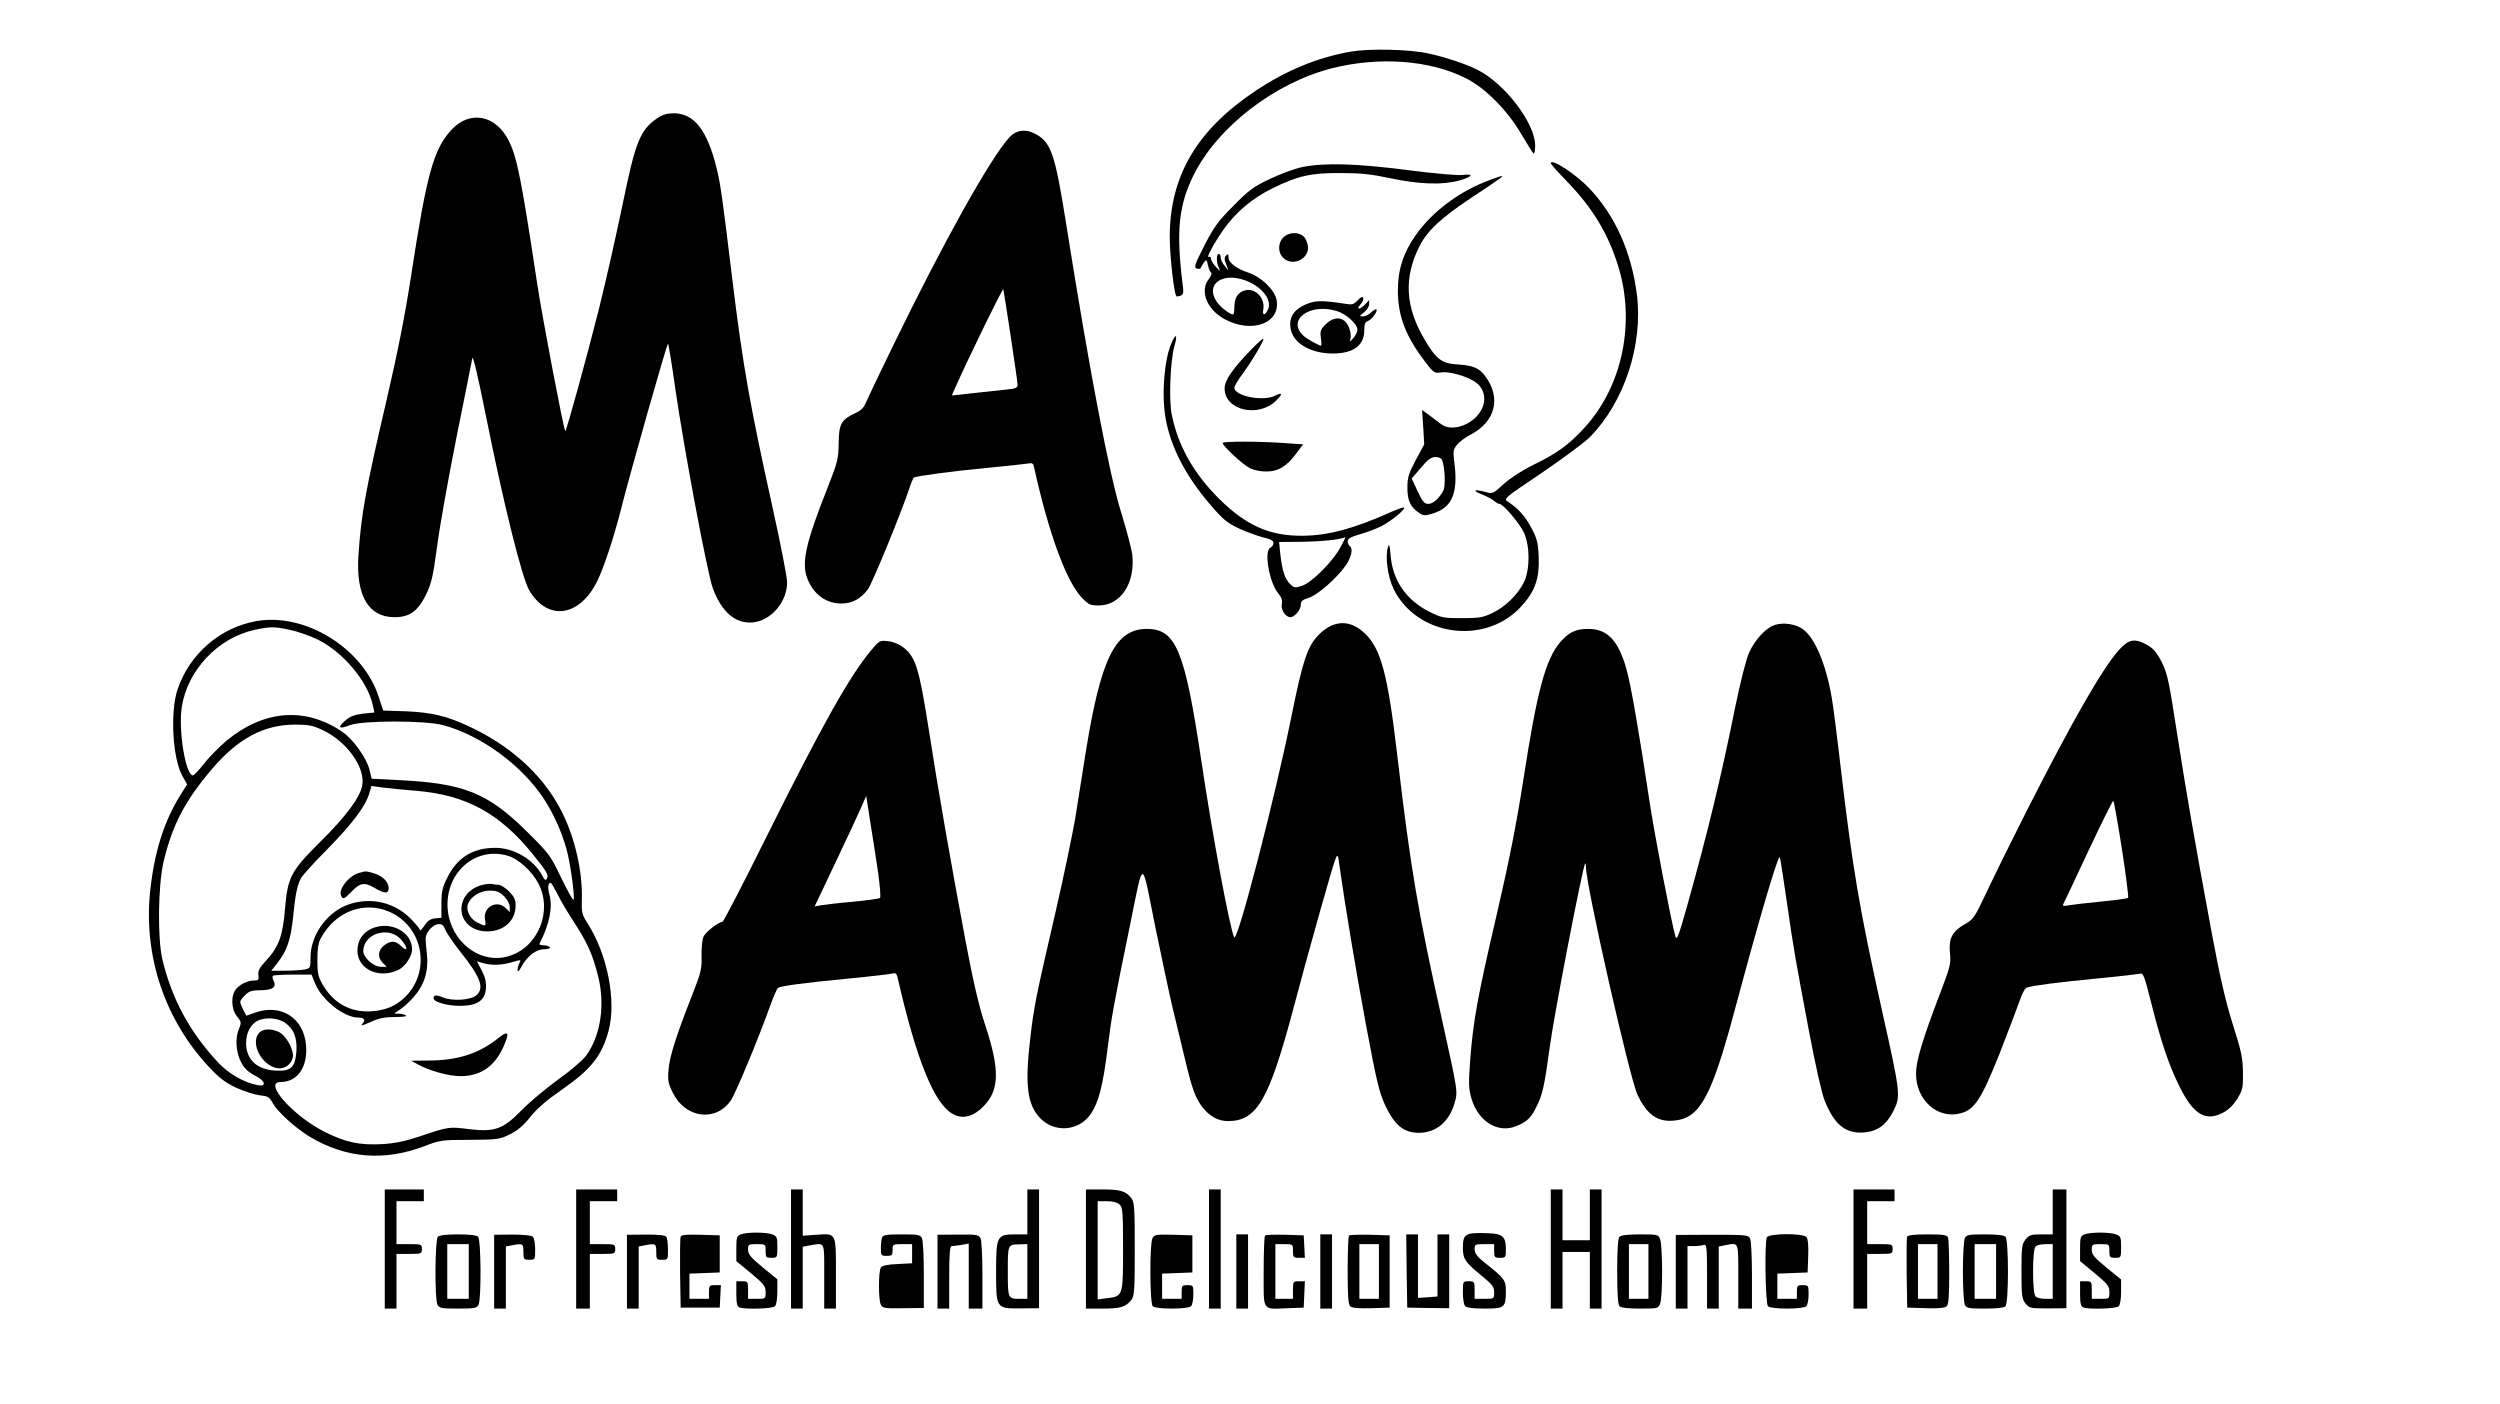 <?xml version="1.0" standalone="no"?>
<!DOCTYPE svg PUBLIC "-//W3C//DTD SVG 20010904//EN"
 "http://www.w3.org/TR/2001/REC-SVG-20010904/DTD/svg10.dtd">
<svg version="1.0" xmlns="http://www.w3.org/2000/svg"
 width="1280pt" height="719pt" viewBox="0 0 1280 719"
 preserveAspectRatio="xMidYMid meet">
<g transform="translate(0,719) scale(0.1,-0.1)"
fill="#000000" stroke="none">
<path d="M6917 6926 c-173 -31 -329 -95 -490 -202 -299 -200 -437 -434 -438
-746 0 -96 22 -292 34 -305 2 -2 12 0 22 3 14 6 16 15 10 59 -34 273 -20 405
57 560 123 246 414 470 706 545 239 61 499 43 682 -48 103 -50 216 -164 290
-290 30 -51 58 -96 62 -98 4 -3 8 15 8 41 0 113 -153 315 -294 387 -56 29
-168 66 -251 84 -99 22 -303 26 -398 10z"/>
<path d="M3364 6584 c-87 -60 -111 -120 -178 -449 -31 -148 -84 -385 -119
-525 -63 -250 -168 -632 -173 -627 -8 8 -118 584 -144 757 -81 536 -103 647
-146 731 -66 131 -199 156 -293 54 -91 -99 -126 -224 -206 -746 -30 -196 -69
-394 -124 -630 -112 -481 -131 -587 -146 -804 -13 -204 51 -315 185 -315 77 0
119 30 161 115 28 57 36 92 57 248 13 100 58 351 99 557 42 206 78 389 81 405
3 20 26 -76 68 -285 94 -468 187 -842 225 -905 95 -157 257 -133 347 50 35 71
90 239 126 385 40 159 230 830 236 830 3 0 20 -105 38 -233 44 -304 164 -946
192 -1020 45 -121 116 -181 202 -174 95 8 178 104 178 206 0 25 -33 196 -74
380 -117 529 -152 726 -206 1166 -52 428 -60 488 -81 574 -48 195 -115 281
-220 281 -33 0 -57 -7 -85 -26z"/>
<path d="M5169 6488 c-98 -107 -335 -531 -594 -1063 -72 -148 -137 -284 -144
-301 -8 -21 -25 -37 -51 -49 -72 -33 -85 -55 -86 -153 -1 -80 -5 -98 -56 -227
-115 -290 -137 -391 -102 -473 32 -77 95 -122 171 -122 56 0 99 23 136 72 23
30 172 395 212 515 9 29 20 55 25 58 13 8 206 34 380 50 91 9 179 18 197 21
28 5 33 3 37 -17 76 -342 165 -585 245 -669 34 -36 43 -40 86 -40 114 0 189
116 172 263 -4 28 -29 123 -56 211 -62 197 -164 735 -281 1472 -59 372 -78
426 -162 470 -48 25 -95 18 -129 -18z m6 -1021 c19 -126 35 -237 35 -247 0
-15 -10 -20 -52 -24 -29 -3 -105 -11 -169 -18 l-116 -13 16 36 c69 156 246
518 248 508 2 -8 19 -117 38 -242z"/>
<path d="M7940 6354 c0 -4 37 -46 83 -93 131 -136 209 -264 261 -430 91 -288
24 -616 -169 -828 -82 -90 -141 -133 -264 -193 -59 -29 -119 -68 -153 -99 -52
-48 -57 -50 -89 -41 -58 17 -76 10 -25 -10 26 -10 56 -26 65 -34 10 -9 22 -16
28 -16 19 0 104 -100 126 -148 31 -68 31 -189 -1 -254 -31 -63 -96 -126 -162
-157 -48 -23 -68 -26 -156 -26 -94 0 -104 2 -168 34 -117 60 -185 159 -196
286 -5 58 -8 65 -14 42 -15 -49 0 -153 29 -212 117 -240 462 -291 648 -96 75
79 100 147 95 261 -3 73 -9 94 -38 148 -31 59 -66 98 -119 133 -24 15 -22 17
173 148 108 74 220 156 247 184 175 178 272 472 240 728 -28 218 -110 403
-243 544 -70 74 -198 157 -198 129z"/>
<path d="M6665 6334 c-38 -8 -113 -36 -165 -61 -82 -39 -108 -58 -185 -137
-78 -78 -99 -107 -148 -202 -50 -98 -55 -113 -40 -119 10 -3 19 -2 21 3 1 5 9
17 16 28 13 17 14 16 21 -14 3 -17 11 -34 16 -38 5 -3 0 -17 -11 -31 -49 -62
-12 -157 80 -207 140 -76 288 -21 266 99 -10 51 -78 117 -144 139 -63 21 -102
51 -102 79 0 16 -3 18 -12 9 -10 -10 -10 -20 0 -45 l11 -32 -19 24 c-11 13
-20 32 -20 42 0 10 -4 19 -10 19 -13 0 -13 -46 1 -73 8 -17 5 -16 -15 6 -14
15 -26 35 -26 43 0 8 -5 12 -11 9 -17 -11 29 74 77 142 63 88 146 158 249 209
131 64 196 79 350 78 102 0 157 -6 256 -27 147 -31 264 -35 351 -11 68 19 77
36 16 28 -24 -3 -149 8 -280 25 -264 34 -428 39 -543 15z m-269 -588 c77 -36
119 -100 94 -145 -15 -29 -28 -26 -22 4 11 62 -46 117 -101 96 -32 -12 -47
-39 -47 -85 0 -20 -3 -36 -7 -36 -17 0 -66 39 -84 66 -63 96 42 158 167 100z"/>
<path d="M7635 6271 c-157 -56 -299 -161 -386 -284 -65 -93 -92 -178 -92 -287
1 -130 40 -232 141 -364 42 -55 47 -58 79 -53 38 7 123 -16 169 -44 57 -34 70
-102 31 -160 -46 -69 -147 -100 -198 -61 -13 10 -41 31 -61 46 l-37 27 6 -88
5 -88 -43 -80 c-36 -68 -43 -89 -43 -140 -1 -66 15 -102 60 -131 21 -15 31
-15 67 -4 102 30 134 104 113 265 -7 54 -6 63 14 88 12 15 43 38 68 51 129 66
160 190 75 302 -30 40 -61 53 -140 58 -81 5 -109 26 -167 124 -101 169 -110
318 -29 480 41 82 114 149 276 256 81 53 147 99 147 101 0 3 -1 5 -2 4 -2 0
-26 -8 -53 -18z m-252 -1435 c15 -37 19 -134 7 -157 -21 -41 -53 -69 -77 -69
-20 0 -30 12 -55 65 l-30 65 47 55 c36 43 53 55 75 55 15 0 30 -6 33 -14z"/>
<path d="M6577 5980 c-34 -27 -37 -80 -7 -110 49 -49 139 -3 126 65 -4 16 -12
35 -19 42 -24 25 -70 26 -100 3z"/>
<path d="M6947 5648 c-15 -16 -27 -19 -55 -14 -117 18 -153 18 -195 2 -75 -28
-104 -76 -86 -141 19 -68 106 -115 213 -115 104 0 160 41 161 116 0 33 4 46
18 50 19 6 53 51 44 60 -3 3 -15 -4 -26 -15 -12 -12 -31 -21 -42 -21 -21 0
-20 1 5 21 14 11 26 30 26 42 l0 21 -20 -22 c-12 -12 -26 -22 -32 -22 -6 0 -4
8 5 18 18 19 23 43 10 41 -5 0 -16 -10 -26 -21z m-104 -50 c48 -14 107 -67
107 -96 0 -11 -9 -30 -21 -43 -17 -20 -20 -21 -15 -5 4 10 2 34 -5 53 -20 60
-73 70 -121 23 -27 -27 -30 -36 -25 -70 3 -22 3 -40 1 -40 -10 0 -70 33 -88
49 -91 80 26 171 167 129z"/>
<path d="M5991 5416 c-26 -71 -40 -209 -30 -316 15 -164 96 -333 240 -499 62
-72 83 -89 145 -118 40 -18 96 -38 123 -45 37 -8 51 -16 51 -29 0 -9 -7 -19
-15 -23 -35 -13 -7 -178 39 -233 17 -21 23 -36 19 -56 -6 -29 19 -67 44 -67
21 0 53 38 53 63 0 19 8 26 40 36 45 13 146 102 191 167 29 43 38 87 19 99 -5
3 -10 14 -10 24 0 13 16 22 61 35 33 9 83 28 110 41 50 26 119 81 119 96 0 4
-30 -6 -67 -22 -189 -85 -321 -121 -453 -122 -168 -2 -289 52 -426 187 -133
132 -213 274 -245 435 -15 76 -7 274 14 349 20 68 4 67 -22 -2z m872 -1028
c-37 -71 -147 -181 -196 -197 -35 -12 -41 -11 -61 8 -27 25 -42 71 -51 156
l-6 60 123 1 c98 2 180 10 216 23 2 1 -9 -23 -25 -51z"/>
<path d="M6408 5402 c-98 -101 -138 -159 -138 -201 0 -111 170 -152 263 -63
36 35 34 46 -5 26 -60 -31 -208 -2 -208 41 0 8 20 42 45 75 50 69 109 169 103
175 -2 3 -29 -21 -60 -53z"/>
<path d="M6260 4922 c0 -15 103 -111 139 -129 21 -10 57 -18 87 -17 60 0 106
29 155 98 l31 41 -89 6 c-129 10 -323 10 -323 1z"/>
<path d="M1313 4010 c-187 -33 -343 -169 -404 -350 -39 -116 -25 -358 26 -445
l23 -41 -37 -59 c-83 -134 -133 -295 -153 -496 -32 -329 77 -651 302 -892 54
-58 84 -80 141 -107 40 -18 94 -35 119 -38 41 -4 49 -8 66 -39 23 -44 115
-127 188 -172 186 -112 383 -128 590 -49 77 30 88 32 231 32 142 1 153 2 205
28 39 19 70 45 105 89 33 42 85 87 155 135 157 109 211 177 246 307 41 153 -6
391 -108 550 -28 44 -31 56 -29 117 5 151 -38 334 -111 470 -94 177 -256 323
-469 422 -112 52 -187 70 -316 76 l-121 4 -23 70 c-80 248 -375 432 -626 388z
m172 -45 c39 -8 103 -31 143 -50 128 -64 253 -212 280 -332 l9 -41 -59 -6
c-45 -6 -67 -14 -91 -36 -41 -36 -32 -45 24 -23 65 25 387 25 479 0 195 -53
402 -206 514 -376 50 -77 91 -167 116 -257 20 -69 45 -252 36 -261 -3 -3 -31
48 -63 113 -54 114 -62 124 -173 234 -202 201 -325 250 -661 266 l-136 7 -12
49 c-16 59 -83 153 -137 190 -189 130 -403 114 -595 -45 -36 -31 -88 -83 -114
-116 -26 -34 -52 -61 -57 -61 -38 0 -76 233 -57 351 29 188 185 353 372 394
81 17 98 18 182 0z m169 -514 c123 -59 216 -190 201 -281 -10 -61 -82 -158
-213 -288 -154 -153 -169 -182 -183 -348 -11 -136 -32 -193 -98 -264 -33 -35
-41 -51 -38 -72 3 -24 0 -28 -19 -28 -34 0 -69 -16 -93 -41 -30 -33 -29 -104
3 -144 22 -27 22 -31 10 -62 -27 -63 -11 -157 34 -206 9 -11 34 -28 55 -38 47
-25 51 -54 6 -45 -72 14 -150 59 -205 119 -144 156 -232 318 -282 522 -26 106
-23 379 5 501 45 190 110 315 252 481 132 153 262 222 420 223 72 0 92 -4 145
-29z m478 -310 c254 -21 427 -115 597 -326 71 -87 82 -107 71 -124 -6 -11 -12
-7 -23 15 -44 83 -146 144 -242 143 -114 0 -194 -50 -244 -151 -26 -51 -31
-73 -31 -134 l0 -73 -32 -3 c-24 -2 -38 -12 -55 -37 -13 -19 -23 -29 -23 -23
0 6 -23 34 -50 61 -88 88 -221 112 -336 62 -100 -45 -174 -156 -174 -262 0
-55 -1 -57 -31 -63 -17 -3 -63 -6 -101 -6 l-69 0 30 38 c50 62 70 122 82 239
11 114 21 164 42 200 7 12 66 78 133 145 128 131 195 219 214 284 l12 40 56
-8 c32 -4 110 -12 174 -17z m470 -333 c53 -16 123 -80 155 -142 74 -143 -3
-328 -154 -372 -146 -43 -297 75 -311 242 -14 185 142 323 310 272z m252 -195
c15 -32 53 -96 84 -143 68 -104 96 -166 123 -273 39 -147 15 -311 -61 -413
-16 -22 -80 -77 -142 -121 -62 -45 -146 -115 -187 -157 -96 -98 -137 -113
-271 -97 -101 13 -105 12 -250 -37 -79 -26 -128 -36 -195 -40 -116 -6 -185 9
-293 63 -161 81 -316 255 -226 255 87 0 140 76 131 187 -11 141 -128 216 -262
168 -22 -8 -41 -15 -42 -15 -5 0 -33 60 -33 70 0 6 11 22 25 35 20 20 34 25
78 25 62 0 85 16 68 48 -6 11 -7 22 -4 26 3 3 49 6 102 6 l96 0 19 -47 c35
-84 148 -173 220 -173 29 0 39 -10 25 -27 -15 -18 -10 -17 47 8 34 16 69 22
117 22 41 0 63 3 55 8 -7 5 -24 9 -38 9 -25 0 -25 0 5 19 17 10 50 40 73 66
55 62 77 135 68 219 -4 34 -7 70 -7 80 0 30 35 71 63 74 20 2 28 -3 38 -29 8
-17 42 -68 77 -112 103 -129 124 -185 83 -222 -28 -26 -124 -32 -172 -12 -35
15 -48 13 -48 -5 0 -18 71 -38 133 -38 90 0 131 27 135 90 2 33 -4 58 -22 92
l-24 46 31 -9 c45 -13 97 -11 150 5 44 13 46 13 37 -4 -6 -10 -10 -27 -10 -37
1 -12 8 -5 20 18 28 53 75 89 116 89 21 0 33 4 29 10 -3 6 -18 10 -31 10 -14
0 -24 3 -22 8 51 98 69 187 51 252 -10 35 -7 60 6 60 4 0 19 -26 35 -57z
m-866 -89 c175 -71 222 -300 90 -435 -50 -50 -102 -72 -179 -77 -105 -6 -191
41 -247 137 -23 40 -27 57 -27 126 0 57 5 89 18 112 72 133 215 190 345 137z
m-531 -569 c46 -31 64 -74 61 -143 -5 -83 -26 -106 -96 -104 -103 2 -162 54
-162 142 0 58 29 106 72 119 41 13 93 7 125 -14z"/>
<path d="M1836 2720 c-51 -16 -103 -81 -90 -114 9 -23 16 -20 50 15 46 49 69
54 120 24 54 -32 74 -32 74 -2 0 32 -33 64 -77 76 -43 12 -38 12 -77 1z"/>
<path d="M2473 2660 c-150 -35 -146 -223 5 -238 92 -8 162 48 162 132 0 30 -7
45 -34 72 -19 19 -43 34 -54 34 -11 0 -26 2 -34 4 -7 2 -28 0 -45 -4z m108
-59 c17 -17 29 -40 29 -55 l0 -26 -20 20 c-45 45 -117 7 -107 -56 7 -39 6 -39
-38 -18 -36 17 -60 61 -50 93 12 39 63 71 112 71 36 0 50 -6 74 -29z"/>
<path d="M2550 1874 c-99 -79 -206 -113 -355 -114 l-90 -1 35 -19 c59 -33 159
-60 219 -60 102 1 172 49 218 149 34 76 27 88 -27 45z"/>
<path d="M1904 2436 c-47 -21 -74 -61 -74 -113 0 -97 113 -148 213 -97 34 18
67 70 67 104 -1 90 -112 147 -206 106z m149 -56 c35 -39 37 -69 2 -35 -30 30
-54 31 -89 4 -31 -25 -34 -61 -6 -89 l20 -20 -31 0 c-36 0 -89 47 -89 80 0 90
130 131 193 60z"/>
<path d="M1327 1902 c-51 -57 22 -182 106 -182 34 0 67 32 67 65 0 40 -37 103
-70 120 -39 20 -83 19 -103 -3z"/>
<path d="M6815 3986 c-17 -7 -45 -27 -62 -45 -58 -58 -82 -129 -139 -410 -84
-418 -278 -1169 -295 -1140 -21 40 -111 518 -169 909 -84 560 -129 670 -278
670 -161 0 -235 -149 -312 -625 -17 -104 -41 -257 -54 -340 -14 -82 -60 -305
-104 -495 -99 -427 -108 -473 -127 -635 -28 -239 -16 -337 48 -407 73 -80 201
-71 262 19 40 59 62 145 85 328 21 170 31 226 116 640 71 347 57 349 129 -10
35 -170 75 -359 90 -420 14 -60 42 -174 61 -253 38 -159 53 -201 90 -250 36
-47 81 -72 131 -72 149 0 211 108 338 587 30 115 92 341 138 503 82 288 84
294 91 245 35 -247 87 -557 140 -843 56 -300 69 -350 101 -417 47 -98 94 -135
170 -135 86 0 153 55 181 148 19 64 20 55 -62 427 -125 562 -161 773 -229
1350 -50 426 -84 552 -167 632 -55 52 -113 66 -173 39z"/>
<path d="M9086 3990 c-44 -14 -101 -76 -130 -140 -16 -35 -44 -147 -71 -277
-73 -363 -144 -655 -247 -1022 -44 -156 -53 -179 -60 -155 -22 77 -110 539
-133 694 -54 359 -96 601 -119 679 -41 143 -97 201 -194 201 -63 0 -98 -16
-142 -66 -76 -87 -120 -249 -190 -704 -37 -237 -74 -421 -135 -685 -99 -424
-122 -550 -137 -745 -10 -129 -9 -151 6 -205 35 -118 137 -180 231 -140 52 21
73 41 100 95 33 65 42 106 70 311 21 159 169 926 181 938 2 2 4 -6 4 -18 0
-93 224 -1082 264 -1166 49 -104 104 -142 192 -132 128 14 187 122 305 562
126 471 226 811 232 785 4 -14 20 -121 37 -238 35 -242 38 -258 113 -657 33
-173 65 -316 80 -352 50 -123 107 -169 203 -161 68 6 114 40 150 113 36 74 34
90 -60 510 -115 518 -150 722 -211 1240 -19 165 -40 327 -46 360 -29 171 -85
306 -146 352 -37 28 -100 38 -147 23z"/>
<path d="M4459 3859 c-110 -132 -250 -382 -536 -956 -118 -238 -219 -433 -224
-433 -21 0 -88 -53 -98 -78 -6 -15 -10 -58 -9 -97 2 -63 -2 -82 -48 -200 -82
-207 -116 -315 -121 -382 -5 -54 -2 -70 22 -118 64 -131 220 -151 297 -39 25
37 140 313 203 489 16 44 33 83 38 87 15 10 135 26 363 48 115 11 217 23 226
26 12 4 19 -2 23 -18 97 -426 189 -653 286 -703 48 -26 103 -12 153 39 83 83
86 187 12 412 -33 99 -62 222 -101 429 -78 416 -140 769 -190 1092 -49 311
-67 371 -131 419 -20 16 -52 29 -77 31 -42 5 -45 4 -88 -48z m37 -1137 c9 -67
14 -125 10 -129 -3 -4 -66 -13 -139 -20 -72 -6 -146 -15 -164 -18 l-32 -6 108
228 c60 125 119 253 132 283 l24 55 21 -135 c12 -74 30 -190 40 -258z"/>
<path d="M10848 3861 c-85 -96 -236 -359 -473 -826 -78 -154 -170 -341 -205
-416 -61 -129 -67 -137 -112 -162 -63 -36 -82 -73 -74 -149 5 -53 1 -69 -53
-210 -88 -231 -121 -340 -121 -405 0 -136 111 -235 229 -203 71 19 106 73 199
306 45 115 91 237 103 271 12 36 27 64 37 67 36 11 155 26 357 46 116 11 217
23 226 25 12 4 22 -24 52 -145 50 -199 89 -316 142 -425 73 -150 135 -189 225
-143 31 16 54 39 75 72 27 45 30 57 29 135 -1 74 -8 108 -52 246 -38 122 -65
238 -111 485 -90 486 -126 695 -176 1015 -40 259 -48 297 -77 355 -25 49 -43
70 -73 87 -65 37 -96 31 -147 -26z m16 -1017 c21 -135 35 -248 32 -251 -3 -3
-65 -12 -138 -19 -73 -7 -148 -16 -166 -19 -19 -4 -32 -3 -30 2 3 4 60 126
128 271 68 144 126 262 130 262 3 0 23 -111 44 -246z"/>
<path d="M1970 795 l0 -305 30 0 30 0 0 140 0 140 65 0 c63 0 65 1 65 25 0 24
-2 25 -65 25 l-65 0 0 110 0 110 70 0 70 0 0 30 0 30 -100 0 -100 0 0 -305z"/>
<path d="M2950 795 l0 -305 35 0 35 0 0 140 0 140 65 0 c63 0 65 1 65 25 0 24
-2 25 -65 25 l-65 0 0 110 0 110 70 0 70 0 0 30 0 30 -105 0 -105 0 0 -305z"/>
<path d="M4050 795 l0 -305 30 0 30 0 0 159 0 158 38 7 c78 12 72 25 72 -159
l0 -165 30 0 30 0 0 179 c0 212 3 206 -100 199 l-70 -5 0 118 0 119 -30 0 -30
0 0 -305z"/>
<path d="M5260 985 l0 -115 -60 0 c-96 0 -100 -8 -100 -190 0 -191 -1 -190
130 -189 l90 1 0 304 0 304 -30 0 -30 0 0 -115z m0 -305 l0 -140 -34 0 c-66 0
-66 -1 -66 140 0 140 -1 138 63 139 l37 1 0 -140z"/>
<path d="M5560 795 l0 -305 86 0 c89 0 118 8 146 44 16 19 18 49 18 261 0 212
-2 242 -18 261 -28 36 -57 44 -146 44 l-86 0 0 -305z m172 228 c16 -15 18 -35
18 -228 0 -242 0 -243 -85 -252 l-45 -6 0 252 0 251 47 0 c29 0 53 -6 65 -17z"/>
<path d="M6190 795 l0 -305 30 0 30 0 0 305 0 305 -30 0 -30 0 0 -305z"/>
<path d="M7940 795 l0 -305 30 0 30 0 0 145 0 145 70 0 70 0 0 -145 0 -145 30
0 30 0 0 305 0 305 -30 0 -30 0 0 -130 0 -130 -70 0 -70 0 0 130 0 130 -30 0
-30 0 0 -305z"/>
<path d="M9490 795 l0 -305 35 0 35 0 0 140 0 140 65 0 c63 0 65 1 65 25 0 24
-2 25 -65 25 l-65 0 0 110 0 110 70 0 70 0 0 30 0 30 -105 0 -105 0 0 -305z"/>
<path d="M10510 985 l0 -115 -59 0 c-52 0 -62 -3 -80 -26 -19 -24 -21 -40 -21
-164 0 -123 2 -140 20 -163 20 -25 25 -26 115 -26 l95 1 0 304 0 304 -35 0
-35 0 0 -115z m0 -305 l0 -140 -38 0 c-21 0 -43 5 -50 12 -17 17 -17 239 0
256 7 7 29 12 50 12 l38 0 0 -140z"/>
<path d="M3793 870 c-21 -8 -23 -16 -23 -73 l0 -64 75 -62 c67 -56 75 -66 75
-97 0 -34 0 -34 -45 -34 l-45 0 0 45 c0 43 -1 45 -30 45 l-30 0 0 -64 c0 -49
4 -65 16 -70 29 -11 169 -7 182 6 7 7 12 39 12 75 l0 63 -75 61 c-61 51 -75
67 -75 90 0 28 2 29 45 29 45 0 45 0 45 -35 0 -32 2 -35 30 -35 30 0 30 1 30
55 0 50 -2 56 -26 65 -31 12 -131 12 -161 0z"/>
<path d="M7525 873 c-28 -8 -35 -21 -35 -73 0 -56 12 -73 95 -141 56 -46 65
-57 65 -86 0 -33 0 -33 -50 -33 l-50 0 0 45 c0 43 -1 45 -30 45 -30 0 -30 0
-30 -58 0 -32 5 -63 12 -70 8 -8 45 -12 100 -12 101 0 108 5 108 90 0 56 -7
65 -112 148 -35 28 -47 44 -48 65 0 26 2 27 50 27 l50 0 0 -35 c0 -32 2 -35
30 -35 29 0 30 2 30 43 0 67 -16 81 -96 83 -38 2 -78 0 -89 -3z"/>
<path d="M10673 870 c-21 -8 -23 -16 -23 -73 l0 -64 75 -62 c67 -56 75 -66 75
-97 0 -34 0 -34 -45 -34 l-45 0 0 45 c0 43 -1 45 -30 45 l-30 0 0 -64 c0 -49
4 -65 16 -70 29 -11 169 -7 182 6 7 7 12 39 12 74 l0 63 -75 61 c-62 51 -75
66 -75 91 0 28 2 29 45 29 45 0 45 0 45 -35 0 -32 2 -35 30 -35 30 0 30 1 30
55 0 50 -2 56 -26 65 -31 12 -131 12 -161 0z"/>
<path d="M2242 858 c-15 -15 -17 -320 -2 -349 9 -17 22 -19 105 -19 83 0 96 2
105 19 15 29 13 334 -2 349 -8 8 -46 12 -103 12 -57 0 -95 -4 -103 -12z m158
-178 l0 -140 -55 0 -55 0 0 140 0 140 55 0 55 0 0 -140z"/>
<path d="M2530 679 l0 -189 30 0 30 0 0 159 0 159 31 6 c56 11 59 9 59 -34 0
-38 2 -40 30 -40 30 0 30 1 30 54 0 32 -5 58 -13 65 -8 6 -52 10 -105 10 l-92
-1 0 -189z"/>
<path d="M3210 679 l0 -189 30 0 30 0 0 159 0 159 31 6 c56 11 59 9 59 -34 0
-38 2 -40 30 -40 30 0 30 1 30 53 0 28 -4 58 -8 64 -6 9 -38 12 -105 12 l-97
-1 0 -189z"/>
<path d="M3485 858 c-3 -8 -4 -92 -3 -188 l3 -175 100 0 100 0 3 58 3 57 -31
0 c-28 0 -30 -3 -30 -35 l0 -35 -50 0 -50 0 0 65 0 64 78 3 77 3 0 95 0 95
-98 3 c-73 2 -99 0 -102 -10z"/>
<path d="M4516 854 c-3 -9 -6 -33 -6 -55 0 -37 2 -39 30 -39 27 0 30 3 30 30
0 29 1 30 50 30 l50 0 0 -49 0 -49 -76 -4 c-52 -2 -78 -8 -84 -18 -13 -20 -13
-167 0 -190 9 -18 22 -20 115 -18 l105 1 0 169 c0 98 -4 178 -10 189 -9 17
-22 19 -104 19 -76 0 -95 -3 -100 -16z"/>
<path d="M4800 679 l0 -189 30 0 30 0 0 160 c0 121 3 160 13 160 6 0 29 3 50
6 l37 7 0 -167 0 -166 35 0 35 0 0 171 c0 98 -4 179 -10 190 -10 17 -22 19
-115 18 l-105 -1 0 -189z"/>
<path d="M5901 851 c-16 -29 -14 -334 1 -349 16 -16 180 -16 196 0 7 7 12 34
12 60 0 47 -1 48 -30 48 -28 0 -30 -3 -30 -35 l0 -35 -50 0 -50 0 0 65 0 64
78 3 77 3 0 95 0 95 -97 3 c-88 2 -98 1 -107 -17z"/>
<path d="M6330 680 l0 -190 30 0 30 0 0 190 0 190 -30 0 -30 0 0 -190z"/>
<path d="M6477 864 c-4 -4 -7 -87 -7 -185 0 -208 -11 -192 125 -187 l80 3 3
68 3 67 -31 0 c-29 0 -30 -2 -30 -45 l0 -45 -45 0 -45 0 0 140 0 140 45 0 c45
0 45 0 45 -35 0 -32 2 -35 30 -35 l31 0 -3 58 -3 57 -95 3 c-53 1 -99 0 -103
-4z"/>
<path d="M6760 680 l0 -190 30 0 30 0 0 190 0 190 -30 0 -30 0 0 -190z"/>
<path d="M6907 864 c-4 -4 -7 -85 -7 -179 0 -136 3 -175 14 -184 9 -8 47 -11
107 -9 l94 3 0 185 0 185 -101 3 c-55 1 -103 0 -107 -4z m153 -184 l0 -140
-50 0 -50 0 0 140 0 140 50 0 50 0 0 -140z"/>
<path d="M7202 683 l3 -188 108 -2 107 -1 0 189 0 189 -30 0 -30 0 0 -159 0
-159 -50 -4 -50 -3 0 163 0 162 -30 0 -30 0 2 -187z"/>
<path d="M8292 858 c-8 -8 -12 -62 -12 -178 0 -116 4 -170 12 -178 8 -8 46
-12 105 -12 91 0 94 1 103 26 6 14 10 88 10 164 0 76 -4 150 -10 164 -9 25
-12 26 -103 26 -59 0 -97 -4 -105 -12z m148 -178 l0 -140 -50 0 -50 0 0 140 0
140 50 0 50 0 0 -140z"/>
<path d="M8580 679 l0 -189 30 0 30 0 0 160 0 160 34 0 c19 0 41 3 50 6 14 5
16 -13 16 -160 l0 -166 30 0 30 0 0 159 0 159 31 6 c73 14 69 24 69 -159 l0
-165 35 0 35 0 0 171 c0 94 -4 179 -10 189 -9 17 -25 18 -195 18 l-185 -1 0
-188z"/>
<path d="M9046 854 c-12 -31 -7 -339 6 -352 16 -16 180 -16 196 0 7 7 12 34
12 60 0 47 -1 48 -30 48 -28 0 -30 -3 -30 -35 l0 -35 -50 0 -50 0 0 65 0 64
78 3 77 3 3 83 c2 53 -1 89 -9 98 -18 21 -195 20 -203 -2z"/>
<path d="M9764 857 c-2 -7 -3 -91 -2 -187 l3 -175 94 -3 c60 -2 98 1 107 9 11
9 14 47 14 174 0 90 -3 170 -6 179 -5 13 -24 16 -105 16 -72 0 -101 -4 -105
-13z m156 -177 l0 -140 -50 0 -50 0 0 140 0 140 50 0 50 0 0 -140z"/>
<path d="M10060 851 c-5 -11 -10 -86 -10 -171 0 -85 5 -160 10 -171 9 -17 22
-19 103 -19 59 0 97 4 105 12 17 17 17 339 0 356 -8 8 -46 12 -105 12 -81 0
-94 -2 -103 -19z m160 -171 l0 -140 -55 0 -55 0 0 140 0 140 55 0 55 0 0 -140z"/>
</g>
</svg>
